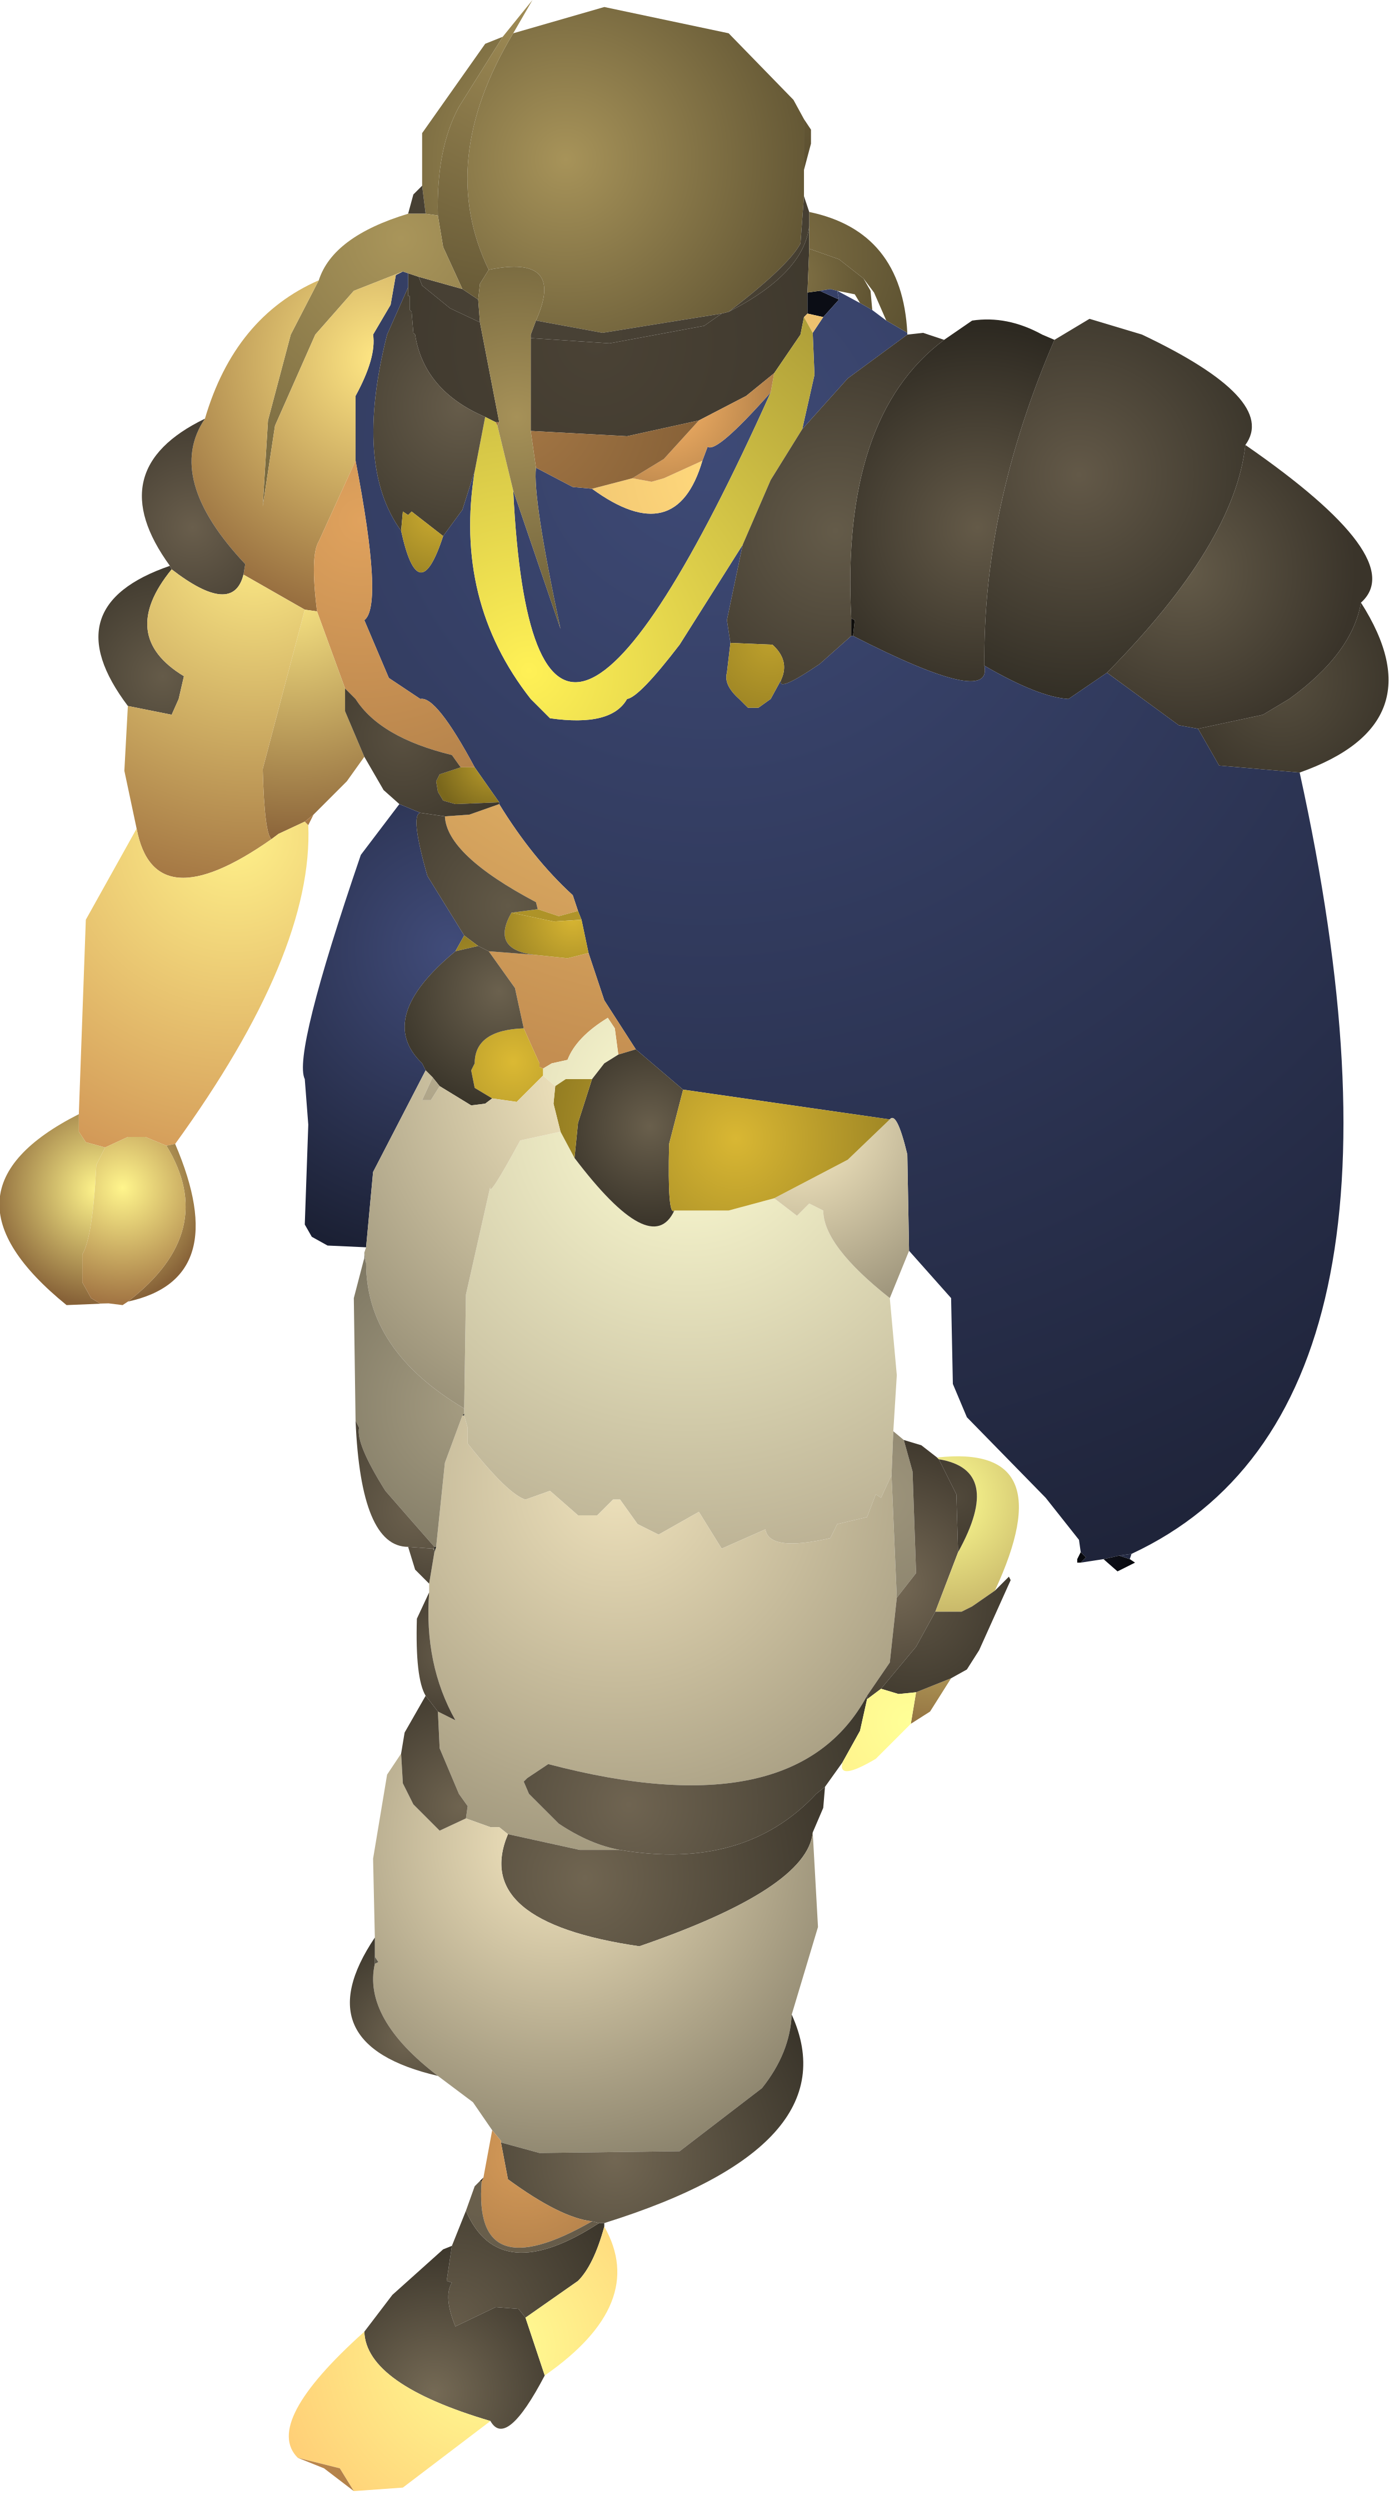<?xml version="1.0" encoding="UTF-8" standalone="no"?>
<svg xmlns:ffdec="https://www.free-decompiler.com/flash" xmlns:xlink="http://www.w3.org/1999/xlink" ffdec:objectType="shape" height="71.35px" width="39.65px" xmlns="http://www.w3.org/2000/svg">
  <g transform="matrix(1.0, 0.0, 0.0, 1.0, 17.25, 55.2)">
    <path d="M5.7 -51.8 L5.9 -51.5 5.9 -51.1 5.7 -50.35 5.7 -51.8" fill="url(#gradient0)" fill-rule="evenodd" stroke="none"/>
    <path d="M-2.6 -54.25 L0.0 -55.0 3.55 -54.25 5.4 -52.35 5.7 -51.8 5.7 -50.35 5.7 -49.6 5.6 -48.25 Q5.25 -47.6 3.55 -46.3 L3.35 -46.25 -0.05 -45.7 -1.95 -46.05 Q-1.1 -47.95 -3.3 -47.5 -4.8 -50.6 -2.6 -54.25 M-5.2 -49.9 L-5.2 -51.4 -3.4 -53.95 -2.9 -54.15 -4.15 -52.15 Q-4.8 -50.95 -4.75 -49.05 L-5.1 -49.1 -5.2 -49.9" fill="url(#gradient1)" fill-rule="evenodd" stroke="none"/>
    <path d="M12.85 -45.5 L13.85 -46.1 15.35 -45.65 Q19.25 -43.8 18.3 -42.5 18.0 -39.7 14.35 -36.0 L13.25 -35.25 Q12.4 -35.3 10.85 -36.2 10.8 -40.75 12.85 -45.5" fill="url(#gradient2)" fill-rule="evenodd" stroke="none"/>
    <path d="M9.7 -45.5 L10.5 -46.05 Q11.5 -46.2 12.5 -45.65 L12.85 -45.5 Q10.8 -40.75 10.85 -36.2 11.1 -35.0 7.1 -37.05 L7.15 -37.5 7.05 -37.55 Q6.75 -43.3 9.7 -45.5" fill="url(#gradient3)" fill-rule="evenodd" stroke="none"/>
    <path d="M3.35 -46.25 L3.55 -46.3 Q5.7 -47.4 5.85 -48.75 L5.85 -48.1 5.8 -46.85 5.8 -46.25 5.7 -46.15 5.6 -45.65 4.85 -44.55 4.05 -43.9 2.7 -43.2 0.65 -42.75 -2.1 -42.9 -2.1 -45.55 0.15 -45.4 2.85 -45.9 3.35 -46.25 M-3.1 -43.15 L-3.4 -43.3 Q-5.15 -44.05 -5.4 -45.65 L-5.45 -45.7 -5.5 -46.3 -5.55 -46.35 -5.55 -46.75 -5.6 -46.75 -5.6 -47.0 -5.6 -47.4 -5.3 -47.3 -5.2 -47.05 -4.4 -46.4 -3.55 -46.0 -3.0 -43.15 -3.1 -43.15" fill="url(#gradient4)" fill-rule="evenodd" stroke="none"/>
    <path d="M5.85 -49.15 Q8.5 -48.6 8.65 -45.7 L8.05 -46.05 7.7 -46.85 7.4 -47.25 6.7 -47.8 5.85 -48.1 5.85 -48.75 5.85 -49.15" fill="url(#gradient5)" fill-rule="evenodd" stroke="none"/>
    <path d="M5.7 -49.6 L5.85 -49.15 5.85 -48.75 Q5.7 -47.4 3.55 -46.3 5.25 -47.6 5.6 -48.25 L5.7 -49.6 M-5.6 -49.1 L-5.45 -49.65 -5.2 -49.9 -5.1 -49.1 -5.6 -49.1 M-1.95 -46.05 L-0.05 -45.7 3.35 -46.25 2.85 -45.9 0.15 -45.4 -2.1 -45.55 -2.1 -45.65 -1.95 -46.05 M-4.05 -46.95 L-3.6 -46.65 -3.55 -46.0 -4.4 -46.4 -5.2 -47.05 -5.3 -47.3 -4.05 -46.95" fill="url(#gradient6)" fill-rule="evenodd" stroke="none"/>
    <path d="M5.8 -46.85 L6.15 -46.9 6.7 -46.65 6.25 -46.15 5.8 -46.25 5.8 -46.85" fill="url(#gradient7)" fill-rule="evenodd" stroke="none"/>
    <path d="M6.15 -46.9 L5.8 -46.85 5.85 -48.1 6.7 -47.8 7.4 -47.25 7.6 -46.9 7.65 -46.35 7.3 -46.55 7.15 -46.8 6.65 -46.9 6.45 -46.95 6.15 -46.9" fill="url(#gradient8)" fill-rule="evenodd" stroke="none"/>
    <path d="M8.65 -45.7 L8.65 -45.65 6.95 -44.4 5.65 -42.95 6.0 -44.5 5.95 -45.7 6.25 -46.15 6.7 -46.65 6.65 -46.9 7.3 -46.55 7.65 -46.35 8.05 -46.05 8.65 -45.7 M19.85 -33.15 Q23.85 -14.95 15.05 -10.85 L14.7 -10.8 14.25 -10.7 13.6 -10.6 13.75 -10.75 13.6 -10.9 13.55 -11.25 12.6 -12.45 10.35 -14.75 9.95 -15.7 9.9 -18.15 8.7 -19.5 8.65 -22.25 Q8.35 -23.5 8.15 -23.25 L2.25 -24.1 0.9 -25.25 0.0 -26.65 -0.45 -28.0 -0.65 -28.95 -0.75 -29.2 -0.9 -29.65 Q-2.05 -30.7 -3.0 -32.25 L-3.0 -32.3 -3.7 -33.3 Q-4.8 -35.35 -5.25 -35.25 L-6.15 -35.85 -6.85 -37.5 Q-6.3 -37.9 -7.1 -42.05 L-7.1 -43.9 Q-6.5 -45.0 -6.6 -45.65 L-6.1 -46.5 -5.95 -47.35 -5.75 -47.45 -5.6 -47.4 -5.6 -47.0 -6.2 -45.65 Q-7.15 -41.9 -5.8 -40.05 -5.3 -37.75 -4.6 -39.9 L-4.05 -40.65 -3.7 -41.75 Q-4.3 -38.05 -2.1 -35.25 L-1.55 -34.7 Q0.2 -34.45 0.65 -35.25 1.0 -35.3 2.15 -36.8 L3.95 -39.65 3.5 -37.5 3.6 -36.85 3.5 -36.0 Q3.4 -35.65 3.85 -35.25 L4.1 -35.0 4.4 -35.0 4.75 -35.25 5.05 -35.8 Q4.9 -35.4 6.15 -36.25 L7.05 -37.05 7.1 -37.05 Q11.1 -35.0 10.85 -36.2 12.4 -35.3 13.25 -35.25 L14.35 -36.0 16.4 -34.5 16.95 -34.4 17.55 -33.35 19.85 -33.15 M4.75 -44.0 Q-2.0 -29.0 -2.6 -41.2 L-1.25 -37.25 Q-2.05 -41.0 -1.95 -41.85 L-0.9 -41.3 -0.35 -41.25 Q2.05 -39.5 2.8 -42.05 L2.95 -42.45 Q3.2 -42.25 4.75 -44.0" fill="url(#gradient9)" fill-rule="evenodd" stroke="none"/>
    <path d="M6.7 -46.65 L6.15 -46.9 6.45 -46.95 6.65 -46.9 6.7 -46.65" fill="url(#gradient10)" fill-rule="evenodd" stroke="none"/>
    <path d="M5.8 -46.25 L6.25 -46.15 5.95 -45.7 5.7 -46.15 5.8 -46.25 M0.8 -41.55 L1.35 -41.45 1.7 -41.55 2.8 -42.05 Q2.05 -39.5 -0.35 -41.25 L0.8 -41.55 M0.9 -25.25 L0.4 -25.1 0.3 -25.85 0.1 -26.15 Q-0.8 -25.6 -1.05 -24.95 L-1.5 -24.85 -1.75 -24.7 -1.85 -24.75 -1.85 -24.85 -2.3 -25.85 -2.55 -27.0 -3.3 -28.05 -2.0 -27.95 -1.05 -27.85 -0.45 -28.0 0.0 -26.65 0.9 -25.25 M-3.0 -32.25 Q-2.05 -30.7 -0.9 -29.65 L-0.75 -29.2 -1.3 -29.05 -1.9 -29.25 -1.95 -29.45 Q-4.5 -30.8 -4.55 -31.9 L-3.85 -31.95 -3.0 -32.25" fill="url(#gradient11)" fill-rule="evenodd" stroke="none"/>
    <path d="M5.7 -46.15 L5.95 -45.7 6.0 -44.5 5.65 -42.95 4.75 -41.5 3.95 -39.65 2.15 -36.8 Q1.0 -35.3 0.65 -35.25 0.2 -34.45 -1.55 -34.7 L-2.1 -35.25 Q-4.3 -38.05 -3.7 -41.75 L-3.4 -43.3 -3.1 -43.15 -3.05 -43.05 -2.6 -41.2 Q-2.0 -29.0 4.75 -44.0 L4.85 -44.55 5.6 -45.65 5.7 -46.15" fill="url(#gradient12)" fill-rule="evenodd" stroke="none"/>
    <path d="M8.65 -45.65 L9.1 -45.7 9.7 -45.5 Q6.75 -43.3 7.05 -37.55 L7.05 -37.05 6.15 -36.25 Q4.9 -35.4 5.05 -35.8 5.3 -36.35 4.8 -36.8 L3.6 -36.85 3.5 -37.5 3.95 -39.65 4.75 -41.5 5.65 -42.95 6.95 -44.4 8.65 -45.65" fill="url(#gradient13)" fill-rule="evenodd" stroke="none"/>
    <path d="M4.85 -44.55 L4.75 -44.0 Q3.2 -42.25 2.95 -42.45 L2.8 -42.05 1.7 -41.55 1.35 -41.45 0.8 -41.55 1.7 -42.1 2.7 -43.2 4.05 -43.9 4.85 -44.55" fill="url(#gradient14)" fill-rule="evenodd" stroke="none"/>
    <path d="M-3.05 -43.05 L-3.1 -43.15 -3.0 -43.15 -3.05 -43.05 M-2.1 -42.9 L0.65 -42.75 2.7 -43.2 1.7 -42.1 0.8 -41.55 -0.35 -41.25 -0.9 -41.3 -1.95 -41.85 -2.1 -42.9" fill="url(#gradient15)" fill-rule="evenodd" stroke="none"/>
    <path d="M7.05 -37.05 L7.05 -37.55 7.15 -37.5 7.1 -37.05 7.05 -37.05" fill="url(#gradient16)" fill-rule="evenodd" stroke="none"/>
    <path d="M3.6 -36.85 L4.8 -36.8 Q5.3 -36.35 5.05 -35.8 L4.75 -35.25 4.4 -35.0 4.1 -35.0 3.85 -35.25 Q3.4 -35.65 3.5 -36.0 L3.6 -36.85" fill="url(#gradient17)" fill-rule="evenodd" stroke="none"/>
    <path d="M8.15 -18.15 L8.35 -15.95 8.25 -14.35 8.2 -13.1 7.9 -12.45 7.75 -12.55 7.5 -11.9 6.65 -11.7 6.45 -11.3 Q4.7 -10.9 4.6 -11.55 L3.35 -11.0 2.7 -12.05 1.55 -11.4 0.95 -11.7 0.45 -12.4 0.25 -12.4 -0.2 -11.95 -0.75 -11.95 -1.55 -12.65 -2.25 -12.4 Q-2.75 -12.55 -3.9 -14.0 L-3.9 -14.45 -4.0 -14.8 -4.0 -14.85 -4.0 -15.0 -3.95 -18.25 -3.25 -21.35 Q-3.35 -20.9 -2.4 -22.65 L-1.25 -22.9 -0.85 -22.15 Q1.35 -19.25 2.0 -20.65 L3.55 -20.65 4.85 -21.0 5.5 -20.5 5.85 -20.85 6.25 -20.65 Q6.25 -19.65 8.15 -18.15 M0.4 -25.1 L0.0 -24.85 -0.35 -24.4 -1.1 -24.4 -1.4 -24.2 -1.75 -24.5 -1.75 -24.7 -1.5 -24.85 -1.05 -24.95 Q-0.8 -25.6 0.1 -26.15 L0.3 -25.85 0.4 -25.1" fill="url(#gradient18)" fill-rule="evenodd" stroke="none"/>
    <path d="M0.4 -25.1 L0.9 -25.25 2.25 -24.1 1.85 -22.55 Q1.8 -20.45 2.0 -20.65 1.35 -19.25 -0.85 -22.15 L-0.75 -23.15 -0.35 -24.4 0.0 -24.85 0.4 -25.1" fill="url(#gradient19)" fill-rule="evenodd" stroke="none"/>
    <path d="M21.6 -38.0 Q23.8 -34.55 19.85 -33.15 L17.55 -33.35 16.95 -34.4 18.8 -34.8 19.55 -35.25 Q21.35 -36.55 21.6 -38.0" fill="url(#gradient20)" fill-rule="evenodd" stroke="none"/>
    <path d="M18.3 -42.5 Q23.0 -39.25 21.6 -38.0 21.35 -36.55 19.55 -35.25 L18.8 -34.8 16.95 -34.4 16.4 -34.5 14.35 -36.0 Q18.0 -39.7 18.3 -42.5" fill="url(#gradient21)" fill-rule="evenodd" stroke="none"/>
    <path d="M8.7 -19.5 L8.15 -18.15 Q6.25 -19.65 6.25 -20.65 L5.85 -20.85 5.5 -20.5 4.85 -21.0 6.95 -22.1 8.15 -23.25 Q8.35 -23.5 8.65 -22.25 L8.7 -19.5" fill="url(#gradient22)" fill-rule="evenodd" stroke="none"/>
    <path d="M-0.35 -24.4 L-0.75 -23.15 -0.85 -22.15 -1.25 -22.9 -1.45 -23.7 -1.4 -24.2 -1.1 -24.4 -0.35 -24.4 M2.0 -20.65 Q1.8 -20.45 1.85 -22.55 L2.25 -24.1 8.15 -23.25 6.95 -22.1 4.85 -21.0 3.55 -20.65 2.0 -20.65" fill="url(#gradient23)" fill-rule="evenodd" stroke="none"/>
    <path d="M-5.0 -9.75 L-5.0 -10.0 -4.85 -10.9 -4.8 -11.05 -4.55 -13.45 -4.05 -14.8 -4.0 -14.8 -3.9 -14.45 -3.9 -14.0 Q-2.75 -12.55 -2.25 -12.4 L-1.55 -12.65 -0.75 -11.95 -0.2 -11.95 0.25 -12.4 0.45 -12.4 0.95 -11.7 1.55 -11.4 2.7 -12.05 3.35 -11.0 4.6 -11.55 Q4.7 -10.9 6.45 -11.3 L6.65 -11.7 7.5 -11.9 7.75 -12.55 7.9 -12.45 8.2 -13.1 8.35 -9.6 8.15 -7.75 7.5 -6.8 Q5.45 -3.0 -1.6 -4.85 L-2.2 -4.45 -2.3 -4.35 -2.15 -4.0 -1.3 -3.15 Q-0.4 -2.55 0.45 -2.4 L-0.7 -2.4 -2.75 -2.85 -3.0 -3.05 -3.25 -3.05 -3.95 -3.3 -3.9 -3.65 -4.15 -4.0 -4.7 -5.3 -4.75 -6.35 -4.25 -6.1 Q-5.15 -7.7 -5.0 -9.75" fill="url(#gradient24)" fill-rule="evenodd" stroke="none"/>
    <path d="M8.25 -14.35 L8.55 -14.1 8.8 -13.2 8.9 -10.3 8.35 -9.6 8.2 -13.1 8.25 -14.35" fill="url(#gradient25)" fill-rule="evenodd" stroke="none"/>
    <path d="M8.55 -14.1 L9.05 -13.95 9.5 -13.6 9.55 -13.55 10.05 -12.55 10.1 -10.9 9.45 -9.2 8.9 -8.2 7.9 -7.0 7.5 -6.7 7.5 -6.8 8.15 -7.75 8.35 -9.6 8.9 -10.3 8.8 -13.2 8.55 -14.1" fill="url(#gradient26)" fill-rule="evenodd" stroke="none"/>
    <path d="M9.5 -13.6 Q13.1 -14.0 11.15 -9.8 L10.5 -9.35 10.2 -9.2 9.45 -9.2 10.1 -10.9 Q11.4 -13.25 9.55 -13.55 L9.5 -13.6 M9.9 -7.3 L9.3 -6.35 8.75 -6.0 8.9 -6.9 9.9 -7.3" fill="url(#gradient27)" fill-rule="evenodd" stroke="none"/>
    <path d="M10.1 -10.9 L10.05 -12.55 9.55 -13.55 Q11.4 -13.25 10.1 -10.9" fill="url(#gradient28)" fill-rule="evenodd" stroke="none"/>
    <path d="M6.8 -4.9 L6.3 -4.2 6.05 -4.0 Q4.0 -1.8 0.45 -2.4 -0.4 -2.55 -1.3 -3.15 L-2.15 -4.0 -2.3 -4.35 -2.2 -4.45 -1.6 -4.85 Q5.45 -3.0 7.5 -6.8 L7.5 -6.7 7.3 -5.8 6.8 -4.9" fill="url(#gradient29)" fill-rule="evenodd" stroke="none"/>
    <path d="M11.15 -9.8 L11.55 -10.2 11.6 -10.1 10.7 -8.1 10.35 -7.55 9.9 -7.3 8.9 -6.9 8.4 -6.85 7.9 -7.0 8.9 -8.2 9.45 -9.2 10.2 -9.2 10.5 -9.35 11.15 -9.8" fill="url(#gradient30)" fill-rule="evenodd" stroke="none"/>
    <path d="M8.75 -6.0 L7.75 -5.0 Q6.65 -4.35 6.8 -4.9 L7.3 -5.8 7.5 -6.7 7.9 -7.0 8.4 -6.85 8.9 -6.9 8.75 -6.0" fill="url(#gradient31)" fill-rule="evenodd" stroke="none"/>
    <path d="M6.3 -4.2 L6.25 -3.6 5.95 -2.9 Q5.8 -1.3 1.0 0.35 -3.8 -0.35 -2.75 -2.85 L-0.7 -2.4 0.45 -2.4 Q4.0 -1.8 6.05 -4.0 L6.3 -4.2" fill="url(#gradient32)" fill-rule="evenodd" stroke="none"/>
    <path d="M5.95 -2.9 L6.1 -0.2 5.35 2.3 Q5.3 3.4 4.5 4.4 L2.15 6.2 -1.85 6.25 -2.95 5.95 -2.95 5.9 -3.2 5.6 -3.75 4.8 -4.75 4.05 Q-6.9 2.4 -6.55 0.85 L-6.45 0.8 -6.55 0.65 -6.55 0.1 -6.6 -2.15 -6.2 -4.55 -5.8 -5.15 -5.75 -4.3 -5.45 -3.7 -4.7 -2.95 -3.95 -3.3 -3.25 -3.05 -3.0 -3.05 -2.75 -2.85 Q-3.8 -0.35 1.0 0.35 5.8 -1.3 5.95 -2.9" fill="url(#gradient33)" fill-rule="evenodd" stroke="none"/>
    <path d="M13.6 -10.6 L13.5 -10.6 13.5 -10.7 13.6 -10.9 13.75 -10.75 13.6 -10.6" fill="url(#gradient34)" fill-rule="evenodd" stroke="none"/>
    <path d="M15.0 -10.7 L15.15 -10.6 15.05 -10.55 14.65 -10.35 14.25 -10.7 14.7 -10.8 15.0 -10.7" fill="url(#gradient35)" fill-rule="evenodd" stroke="none"/>
    <path d="M15.05 -10.85 L15.0 -10.7 14.7 -10.8 15.05 -10.85" fill="url(#gradient36)" fill-rule="evenodd" stroke="none"/>
    <path d="M0.0 8.25 L0.0 8.35 Q-0.3 9.45 -0.75 9.9 L-2.25 10.95 -2.45 10.7 -3.1 10.65 -4.25 11.2 Q-4.6 10.35 -4.35 9.95 L-4.5 9.9 -4.35 8.9 -3.95 7.9 Q-3.0 10.1 -0.15 8.25 L0.0 8.25" fill="url(#gradient37)" fill-rule="evenodd" stroke="none"/>
    <path d="M5.35 2.3 Q7.05 6.05 0.0 8.25 L-0.15 8.25 -0.35 8.2 Q-1.25 8.1 -2.75 7.0 L-2.95 5.95 -1.85 6.25 2.15 6.2 4.5 4.4 Q5.3 3.4 5.35 2.3" fill="url(#gradient38)" fill-rule="evenodd" stroke="none"/>
    <path d="M-2.9 -54.15 L-2.05 -55.2 -2.6 -54.25 Q-4.8 -50.6 -3.3 -47.5 L-3.55 -47.1 -3.6 -46.65 -4.05 -46.95 -4.6 -48.15 -4.75 -49.05 Q-4.8 -50.95 -4.15 -52.15 L-2.9 -54.15" fill="url(#gradient39)" fill-rule="evenodd" stroke="none"/>
    <path d="M-8.15 -47.2 Q-7.75 -48.45 -5.6 -49.1 L-5.1 -49.1 -4.75 -49.05 -4.6 -48.15 -4.05 -46.95 -5.3 -47.3 -5.6 -47.4 -5.75 -47.45 -7.15 -46.9 -8.25 -45.65 -9.4 -43.05 -9.75 -40.75 -9.6 -43.2 -8.95 -45.65 -8.15 -47.2" fill="url(#gradient40)" fill-rule="evenodd" stroke="none"/>
    <path d="M-3.3 -47.5 Q-1.1 -47.95 -1.95 -46.05 L-2.1 -45.65 -2.1 -45.55 -2.1 -42.9 -1.95 -41.85 Q-2.05 -41.0 -1.25 -37.25 L-2.6 -41.2 -3.05 -43.05 -3.0 -43.15 -3.55 -46.0 -3.6 -46.65 -3.55 -47.1 -3.3 -47.5" fill="url(#gradient41)" fill-rule="evenodd" stroke="none"/>
    <path d="M-3.4 -43.3 L-3.7 -41.75 -4.05 -40.65 -4.6 -39.9 -5.5 -40.6 -5.6 -40.5 -5.75 -40.6 -5.8 -40.05 Q-7.15 -41.9 -6.2 -45.65 L-5.6 -47.0 -5.6 -46.75 -5.55 -46.75 -5.55 -46.35 -5.5 -46.3 -5.45 -45.7 -5.4 -45.65 Q-5.15 -44.05 -3.4 -43.3" fill="url(#gradient42)" fill-rule="evenodd" stroke="none"/>
    <path d="M-11.4 -43.25 Q-10.55 -46.15 -8.15 -47.2 L-8.95 -45.65 -9.6 -43.2 -9.75 -40.75 -9.4 -43.05 -8.25 -45.65 -7.15 -46.9 -5.75 -47.45 -5.95 -47.35 -6.1 -46.5 -6.6 -45.65 Q-6.5 -45.0 -7.1 -43.9 L-7.1 -42.05 -8.15 -39.75 Q-8.4 -39.35 -8.2 -37.75 L-8.55 -37.8 -10.3 -38.8 -10.25 -39.1 Q-12.55 -41.55 -11.4 -43.25" fill="url(#gradient43)" fill-rule="evenodd" stroke="none"/>
    <path d="M-5.8 -40.05 L-5.75 -40.6 -5.6 -40.5 -5.5 -40.6 -4.6 -39.9 Q-5.3 -37.75 -5.8 -40.05" fill="url(#gradient44)" fill-rule="evenodd" stroke="none"/>
    <path d="M-7.1 -42.05 Q-6.3 -37.9 -6.85 -37.5 L-6.15 -35.85 -5.25 -35.25 Q-4.8 -35.35 -3.7 -33.3 L-4.1 -33.3 -4.35 -33.65 Q-6.4 -34.15 -7.1 -35.25 L-7.4 -35.55 -8.2 -37.75 Q-8.4 -39.35 -8.15 -39.75 L-7.1 -42.05" fill="url(#gradient45)" fill-rule="evenodd" stroke="none"/>
    <path d="M-6.85 -33.6 L-7.35 -32.9 -8.3 -31.95 -8.55 -31.75 -9.3 -31.4 -9.5 -31.25 Q-9.7 -31.4 -9.75 -33.25 L-8.55 -37.8 -8.2 -37.75 -7.4 -35.55 -7.4 -34.9 -6.85 -33.6" fill="url(#gradient46)" fill-rule="evenodd" stroke="none"/>
    <path d="M-13.6 -35.05 Q-15.75 -37.9 -12.4 -39.05 L-12.35 -38.95 Q-13.9 -37.05 -12.0 -35.9 L-12.15 -35.25 -12.35 -34.8 -13.6 -35.05" fill="url(#gradient47)" fill-rule="evenodd" stroke="none"/>
    <path d="M-12.4 -39.05 Q-14.4 -41.8 -11.4 -43.25 -12.55 -41.55 -10.25 -39.1 L-10.3 -38.8 Q-10.6 -37.6 -12.35 -38.95 L-12.4 -39.05" fill="url(#gradient48)" fill-rule="evenodd" stroke="none"/>
    <path d="M-13.35 -31.55 L-13.7 -33.2 -13.6 -35.05 -12.35 -34.8 -12.15 -35.25 -12.0 -35.9 Q-13.9 -37.05 -12.35 -38.95 -10.6 -37.6 -10.3 -38.8 L-8.55 -37.8 -9.75 -33.25 Q-9.7 -31.4 -9.5 -31.25 -12.85 -28.9 -13.35 -31.55" fill="url(#gradient49)" fill-rule="evenodd" stroke="none"/>
    <path d="M-8.45 -31.65 Q-8.3 -28.0 -12.25 -22.55 L-12.5 -22.5 -13.1 -22.75 -13.6 -22.75 -14.25 -22.45 -14.8 -22.6 -15.0 -22.9 -15.0 -23.4 -14.8 -28.95 -13.35 -31.55 Q-12.85 -28.9 -9.5 -31.25 L-9.3 -31.4 -8.55 -31.75 -8.45 -31.65" fill="url(#gradient50)" fill-rule="evenodd" stroke="none"/>
    <path d="M-3.7 -33.3 L-3.0 -32.3 -4.25 -32.25 -4.6 -32.35 -4.75 -32.6 -4.8 -32.9 -4.7 -33.1 -4.1 -33.3 -3.7 -33.3" fill="url(#gradient51)" fill-rule="evenodd" stroke="none"/>
    <path d="M-5.85 -32.25 L-6.3 -32.65 -6.85 -33.6 -7.4 -34.9 -7.4 -35.55 -7.1 -35.25 Q-6.4 -34.15 -4.35 -33.65 L-4.1 -33.3 -4.7 -33.1 -4.8 -32.9 -4.75 -32.6 -4.6 -32.35 -4.25 -32.25 -3.0 -32.3 -3.0 -32.25 -3.85 -31.95 -4.55 -31.9 -5.25 -32.0 -5.85 -32.25" fill="url(#gradient52)" fill-rule="evenodd" stroke="none"/>
    <path d="M-8.3 -31.95 L-8.45 -31.65 -8.55 -31.75 -8.3 -31.95" fill="url(#gradient53)" fill-rule="evenodd" stroke="none"/>
    <path d="M-6.8 -19.6 L-7.9 -19.65 -8.35 -19.9 -8.55 -20.25 -8.45 -23.1 -8.55 -24.4 Q-8.9 -25.1 -6.95 -30.8 L-5.85 -32.25 -5.25 -32.0 Q-5.55 -31.95 -5.05 -30.2 L-4.0 -28.5 -4.25 -28.05 Q-6.55 -26.15 -5.2 -24.85 L-5.1 -24.65 -6.6 -21.75 -6.8 -19.6" fill="url(#gradient54)" fill-rule="evenodd" stroke="none"/>
    <path d="M-0.75 -29.2 L-0.65 -28.95 -1.45 -28.9 -2.65 -29.15 -1.9 -29.25 -1.3 -29.05 -0.75 -29.2" fill="url(#gradient55)" fill-rule="evenodd" stroke="none"/>
    <path d="M-0.45 -28.0 L-1.05 -27.85 -2.0 -27.95 Q-3.25 -28.1 -2.65 -29.15 L-1.45 -28.9 -0.65 -28.95 -0.45 -28.0" fill="url(#gradient56)" fill-rule="evenodd" stroke="none"/>
    <path d="M-2.0 -27.95 L-3.3 -28.05 -3.6 -28.2 -4.0 -28.5 -5.05 -30.2 Q-5.55 -31.95 -5.25 -32.0 L-4.55 -31.9 Q-4.5 -30.8 -1.95 -29.45 L-1.9 -29.25 -2.65 -29.15 Q-3.25 -28.1 -2.0 -27.95" fill="url(#gradient57)" fill-rule="evenodd" stroke="none"/>
    <path d="M-2.3 -25.85 L-1.85 -24.85 -1.85 -24.75 -1.75 -24.7 -1.75 -24.5 -2.5 -23.75 -3.2 -23.85 -3.7 -24.15 -3.8 -24.65 -3.7 -24.85 Q-3.7 -25.8 -2.3 -25.85 M-3.6 -28.2 L-4.25 -28.05 -4.0 -28.5 -3.6 -28.2" fill="url(#gradient58)" fill-rule="evenodd" stroke="none"/>
    <path d="M-3.3 -28.05 L-2.55 -27.0 -2.3 -25.85 Q-3.7 -25.8 -3.7 -24.85 L-3.8 -24.65 -3.7 -24.15 -3.2 -23.85 -3.4 -23.7 -3.8 -23.65 -4.7 -24.2 -4.9 -24.45 -5.1 -24.65 -5.2 -24.85 Q-6.55 -26.15 -4.25 -28.05 L-3.6 -28.2 -3.3 -28.05" fill="url(#gradient59)" fill-rule="evenodd" stroke="none"/>
    <path d="M-6.85 -19.45 L-6.8 -19.6 -6.6 -21.75 -5.1 -24.65 -4.9 -24.45 -5.2 -23.8 -4.95 -23.8 -4.7 -24.2 -3.8 -23.65 -3.4 -23.7 -3.2 -23.85 -2.5 -23.75 -1.75 -24.5 -1.4 -24.2 -1.45 -23.7 -1.25 -22.9 -2.4 -22.65 Q-3.35 -20.9 -3.25 -21.35 L-3.95 -18.25 -4.0 -15.0 Q-6.8 -16.65 -6.8 -19.15 L-6.85 -19.45" fill="url(#gradient60)" fill-rule="evenodd" stroke="none"/>
    <path d="M-4.9 -24.45 L-4.7 -24.2 -4.95 -23.8 -5.2 -23.8 -4.9 -24.45" fill="url(#gradient61)" fill-rule="evenodd" stroke="none"/>
    <path d="M-6.85 -19.3 L-6.85 -19.45 -6.8 -19.15 -6.85 -19.3" fill="url(#gradient62)" fill-rule="evenodd" stroke="none"/>
    <path d="M-7.1 -14.65 L-7.15 -18.15 -6.85 -19.3 -6.8 -19.15 Q-6.8 -16.65 -4.0 -15.0 L-4.0 -14.85 -4.05 -14.8 -4.55 -13.45 -4.8 -11.05 -4.85 -11.05 -6.25 -12.65 Q-7.1 -14.0 -7.0 -14.45 L-7.1 -14.65 M-4.9 -11.0 L-4.85 -11.0 -4.85 -10.95 -4.9 -11.0" fill="url(#gradient63)" fill-rule="evenodd" stroke="none"/>
    <path d="M-5.6 -11.05 Q-6.95 -11.05 -7.1 -14.65 L-7.0 -14.45 Q-7.1 -14.0 -6.25 -12.65 L-4.85 -11.05 -4.85 -11.0 -4.9 -11.0 -5.6 -11.05" fill="url(#gradient64)" fill-rule="evenodd" stroke="none"/>
    <path d="M-4.0 -14.85 L-4.0 -14.8 -4.05 -14.8 -4.0 -14.85" fill="url(#gradient65)" fill-rule="evenodd" stroke="none"/>
    <path d="M-12.25 -22.55 Q-10.6 -18.7 -13.6 -18.05 -11.0 -20.05 -12.5 -22.5 L-12.25 -22.55 M-14.15 -18.0 L-15.35 -17.95 Q-19.35 -21.2 -15.0 -23.4 L-15.0 -22.9 -14.8 -22.6 -14.25 -22.45 -14.5 -21.95 Q-14.6 -19.9 -14.9 -19.4 L-14.9 -18.6 -14.65 -18.15 -14.4 -18.0 -14.15 -18.0" fill="url(#gradient66)" fill-rule="evenodd" stroke="none"/>
    <path d="M-13.6 -18.05 L-13.75 -17.95 -14.15 -18.0 -14.4 -18.0 -14.65 -18.15 -14.9 -18.6 -14.9 -19.4 Q-14.6 -19.9 -14.5 -21.95 L-14.25 -22.45 -13.6 -22.75 -13.1 -22.75 -12.5 -22.5 Q-11.0 -20.05 -13.6 -18.05" fill="url(#gradient67)" fill-rule="evenodd" stroke="none"/>
    <path d="M-4.8 -11.05 L-4.85 -10.9 -4.85 -10.95 -4.85 -11.0 -4.85 -11.05 -4.8 -11.05" fill="url(#gradient68)" fill-rule="evenodd" stroke="none"/>
    <path d="M-5.0 -10.0 L-5.4 -10.4 -5.6 -11.05 -4.9 -11.0 -4.85 -10.95 -4.85 -10.9 -5.0 -10.0" fill="url(#gradient69)" fill-rule="evenodd" stroke="none"/>
    <path d="M-5.1 -6.8 Q-5.4 -7.3 -5.35 -9.0 L-5.0 -9.75 Q-5.15 -7.7 -4.25 -6.1 L-4.75 -6.35 -5.1 -6.8" fill="url(#gradient70)" fill-rule="evenodd" stroke="none"/>
    <path d="M-5.8 -5.15 L-5.7 -5.75 -5.1 -6.8 -4.75 -6.35 -4.7 -5.3 -4.15 -4.0 -3.9 -3.65 -3.95 -3.3 -4.7 -2.95 -5.45 -3.7 -5.75 -4.3 -5.8 -5.15" fill="url(#gradient71)" fill-rule="evenodd" stroke="none"/>
    <path d="M-3.45 6.95 L-3.2 5.6 -2.95 5.9 -2.95 5.95 -2.75 7.0 Q-1.25 8.1 -0.35 8.2 -3.75 10.15 -3.5 7.05 L-3.45 6.95" fill="url(#gradient72)" fill-rule="evenodd" stroke="none"/>
    <path d="M-4.75 4.05 Q-8.6 3.15 -6.55 0.1 L-6.55 0.65 -6.55 0.85 Q-6.9 2.4 -4.75 4.05" fill="url(#gradient73)" fill-rule="evenodd" stroke="none"/>
    <path d="M-6.55 0.85 L-6.55 0.65 -6.45 0.8 -6.55 0.85" fill="url(#gradient74)" fill-rule="evenodd" stroke="none"/>
    <path d="M-1.7 12.6 Q-2.8 14.7 -3.25 13.9 -6.8 12.85 -6.85 11.35 L-6.05 10.3 -4.6 9.0 -4.35 8.9 -4.5 9.9 -4.35 9.95 Q-4.6 10.35 -4.25 11.2 L-3.1 10.65 -2.45 10.7 -2.25 10.95 -1.7 12.6" fill="url(#gradient75)" fill-rule="evenodd" stroke="none"/>
    <path d="M-3.95 7.9 L-3.7 7.2 -3.55 7.05 -3.5 7.05 Q-3.75 10.15 -0.35 8.2 L-0.15 8.25 Q-3.0 10.1 -3.95 7.9" fill="url(#gradient76)" fill-rule="evenodd" stroke="none"/>
    <path d="M-3.55 7.05 L-3.45 6.95 -3.5 7.05 -3.55 7.05" fill="url(#gradient77)" fill-rule="evenodd" stroke="none"/>
    <path d="M0.0 8.35 Q1.25 10.55 -1.7 12.6 L-2.25 10.95 -0.75 9.9 Q-0.3 9.45 0.0 8.35 M-3.25 13.9 L-5.75 15.8 -7.15 15.9 -7.55 15.25 -8.75 14.95 Q-9.75 13.95 -6.85 11.35 -6.8 12.85 -3.25 13.9" fill="url(#gradient78)" fill-rule="evenodd" stroke="none"/>
    <path d="M-7.15 15.9 L-8.0 15.25 -8.75 14.95 -7.55 15.25 -7.15 15.9" fill="url(#gradient79)" fill-rule="evenodd" stroke="none"/>
  </g>
  <defs>
    <radialGradient cx="0" cy="0" gradientTransform="matrix(0.005, 0.0, 0.0, 0.005, 5.65, -52.05)" gradientUnits="userSpaceOnUse" id="gradient0" r="819.2" spreadMethod="pad">
      <stop offset="0.0" stop-color="#645735"/>
      <stop offset="1.0" stop-color="#4e4429"/>
    </radialGradient>
    <radialGradient cx="0" cy="0" gradientTransform="matrix(0.009, 0.0, 0.0, 0.009, -1.1, -50.65)" gradientUnits="userSpaceOnUse" id="gradient1" r="819.2" spreadMethod="pad">
      <stop offset="0.0" stop-color="#a79359"/>
      <stop offset="1.0" stop-color="#605433"/>
    </radialGradient>
    <radialGradient cx="0" cy="0" gradientTransform="matrix(0.008, 0.0, 0.0, 0.008, 13.55, -41.65)" gradientUnits="userSpaceOnUse" id="gradient2" r="819.2" spreadMethod="pad">
      <stop offset="0.0" stop-color="#635948"/>
      <stop offset="1.0" stop-color="#322e25"/>
    </radialGradient>
    <radialGradient cx="0" cy="0" gradientTransform="matrix(0.007, 0.0, 0.0, 0.007, 10.65, -40.15)" gradientUnits="userSpaceOnUse" id="gradient3" r="819.2" spreadMethod="pad">
      <stop offset="0.0" stop-color="#645a48"/>
      <stop offset="1.0" stop-color="#2d2921"/>
    </radialGradient>
    <radialGradient cx="0" cy="0" gradientTransform="matrix(0.009, 0.0, 0.0, 0.009, -0.25, -45.45)" gradientUnits="userSpaceOnUse" id="gradient4" r="819.2" spreadMethod="pad">
      <stop offset="0.0" stop-color="#4a4235"/>
      <stop offset="1.0" stop-color="#3e382d"/>
    </radialGradient>
    <radialGradient cx="0" cy="0" gradientTransform="matrix(0.005, 0.0, 0.0, 0.005, 4.95, -47.9)" gradientUnits="userSpaceOnUse" id="gradient5" r="819.2" spreadMethod="pad">
      <stop offset="0.0" stop-color="#7f6f44"/>
      <stop offset="1.0" stop-color="#5e5332"/>
    </radialGradient>
    <radialGradient cx="0" cy="0" gradientTransform="matrix(0.011, 0.0, 0.0, 0.011, -1.75, -45.55)" gradientUnits="userSpaceOnUse" id="gradient6" r="819.2" spreadMethod="pad">
      <stop offset="0.0" stop-color="#484135"/>
      <stop offset="1.0" stop-color="#463f32"/>
    </radialGradient>
    <radialGradient cx="0" cy="0" gradientTransform="matrix(0.041, 0.0, 0.0, 0.041, 6.1, -46.85)" gradientUnits="userSpaceOnUse" id="gradient7" r="819.2" spreadMethod="pad">
      <stop offset="0.0" stop-color="#0b0d15"/>
      <stop offset="1.0" stop-color="#08090e"/>
    </radialGradient>
    <radialGradient cx="0" cy="0" gradientTransform="matrix(0.003, 0.0, 0.0, 0.003, 5.15, -47.25)" gradientUnits="userSpaceOnUse" id="gradient8" r="819.2" spreadMethod="pad">
      <stop offset="0.0" stop-color="#857547"/>
      <stop offset="1.0" stop-color="#615533"/>
    </radialGradient>
    <radialGradient cx="0" cy="0" gradientTransform="matrix(0.041, 0.0, 0.0, 0.041, 2.95, -42.5)" gradientUnits="userSpaceOnUse" id="gradient9" r="819.2" spreadMethod="pad">
      <stop offset="0.0" stop-color="#3e4a76"/>
      <stop offset="1.0" stop-color="#1f243a"/>
    </radialGradient>
    <radialGradient cx="0" cy="0" gradientTransform="matrix(0.001, 0.0, 0.0, 0.001, 5.95, -47.1)" gradientUnits="userSpaceOnUse" id="gradient10" r="819.2" spreadMethod="pad">
      <stop offset="0.0" stop-color="#364067"/>
      <stop offset="1.0" stop-color="#364067"/>
    </radialGradient>
    <radialGradient cx="0" cy="0" gradientTransform="matrix(0.021, 0.0, 0.0, 0.021, 3.05, -41.65)" gradientUnits="userSpaceOnUse" id="gradient11" r="819.2" spreadMethod="pad">
      <stop offset="0.0" stop-color="#ffd87c"/>
      <stop offset="1.0" stop-color="#c48e51"/>
    </radialGradient>
    <radialGradient cx="0" cy="0" gradientTransform="matrix(0.016, 0.0, 0.0, 0.016, -2.15, -36.05)" gradientUnits="userSpaceOnUse" id="gradient12" r="819.2" spreadMethod="pad">
      <stop offset="0.0" stop-color="#fff156"/>
      <stop offset="1.0" stop-color="#ad9d38"/>
    </radialGradient>
    <radialGradient cx="0" cy="0" gradientTransform="matrix(0.008, 0.0, 0.0, 0.008, 6.6, -40.05)" gradientUnits="userSpaceOnUse" id="gradient13" r="819.2" spreadMethod="pad">
      <stop offset="0.0" stop-color="#645b49"/>
      <stop offset="1.0" stop-color="#3a342a"/>
    </radialGradient>
    <radialGradient cx="0" cy="0" gradientTransform="matrix(0.004, 0.0, 0.0, 0.004, 1.7, -43.8)" gradientUnits="userSpaceOnUse" id="gradient14" r="819.2" spreadMethod="pad">
      <stop offset="0.0" stop-color="#fcb668"/>
      <stop offset="1.0" stop-color="#b07f48"/>
    </radialGradient>
    <radialGradient cx="0" cy="0" gradientTransform="matrix(0.007, 0.0, 0.0, 0.007, -2.65, -43.75)" gradientUnits="userSpaceOnUse" id="gradient15" r="819.2" spreadMethod="pad">
      <stop offset="0.0" stop-color="#a67845"/>
      <stop offset="1.0" stop-color="#856037"/>
    </radialGradient>
    <radialGradient cx="0" cy="0" gradientTransform="matrix(0.009, 0.0, 0.0, 0.009, 8.5, -44.25)" gradientUnits="userSpaceOnUse" id="gradient16" r="819.2" spreadMethod="pad">
      <stop offset="0.0" stop-color="#342f26"/>
      <stop offset="1.0" stop-color="#0c0b09"/>
    </radialGradient>
    <radialGradient cx="0" cy="0" gradientTransform="matrix(0.003, 0.0, 0.0, 0.003, 4.75, -36.9)" gradientUnits="userSpaceOnUse" id="gradient17" r="819.2" spreadMethod="pad">
      <stop offset="0.0" stop-color="#bda02c"/>
      <stop offset="1.0" stop-color="#988023"/>
    </radialGradient>
    <radialGradient cx="0" cy="0" gradientTransform="matrix(0.017, 0.0, 0.0, 0.017, 2.4, -23.4)" gradientUnits="userSpaceOnUse" id="gradient18" r="819.2" spreadMethod="pad">
      <stop offset="0.0" stop-color="#ffffd5"/>
      <stop offset="1.0" stop-color="#b6ab8f"/>
    </radialGradient>
    <radialGradient cx="0" cy="0" gradientTransform="matrix(0.004, 0.0, 0.0, 0.004, 1.3, -23.05)" gradientUnits="userSpaceOnUse" id="gradient19" r="819.2" spreadMethod="pad">
      <stop offset="0.0" stop-color="#695f4c"/>
      <stop offset="1.0" stop-color="#332e25"/>
    </radialGradient>
    <radialGradient cx="0" cy="0" gradientTransform="matrix(0.004, 0.0, 0.0, 0.004, 19.3, -35.8)" gradientUnits="userSpaceOnUse" id="gradient20" r="819.2" spreadMethod="pad">
      <stop offset="0.0" stop-color="#574f3f"/>
      <stop offset="1.0" stop-color="#3c362b"/>
    </radialGradient>
    <radialGradient cx="0" cy="0" gradientTransform="matrix(0.006, 0.0, 0.0, 0.006, 16.55, -38.9)" gradientUnits="userSpaceOnUse" id="gradient21" r="819.2" spreadMethod="pad">
      <stop offset="0.0" stop-color="#645b49"/>
      <stop offset="1.0" stop-color="#3a342a"/>
    </radialGradient>
    <radialGradient cx="0" cy="0" gradientTransform="matrix(0.007, 0.0, 0.0, 0.007, 5.5, -23.25)" gradientUnits="userSpaceOnUse" id="gradient22" r="819.2" spreadMethod="pad">
      <stop offset="0.0" stop-color="#fff2c9"/>
      <stop offset="1.0" stop-color="#9d947b"/>
    </radialGradient>
    <radialGradient cx="0" cy="0" gradientTransform="matrix(0.007, 0.0, 0.0, 0.007, 3.75, -22.7)" gradientUnits="userSpaceOnUse" id="gradient23" r="819.2" spreadMethod="pad">
      <stop offset="0.0" stop-color="#d9b733"/>
      <stop offset="1.0" stop-color="#8f7921"/>
    </radialGradient>
    <radialGradient cx="0" cy="0" gradientTransform="matrix(0.014, 0.0, 0.0, 0.014, 0.35, -12.85)" gradientUnits="userSpaceOnUse" id="gradient24" r="819.2" spreadMethod="pad">
      <stop offset="0.0" stop-color="#eee1bb"/>
      <stop offset="1.0" stop-color="#9e957b"/>
    </radialGradient>
    <radialGradient cx="0" cy="0" gradientTransform="matrix(0.005, 0.0, 0.0, 0.005, 7.85, -12.45)" gradientUnits="userSpaceOnUse" id="gradient25" r="819.2" spreadMethod="pad">
      <stop offset="0.0" stop-color="#9d947b"/>
      <stop offset="1.0" stop-color="#89816b"/>
    </radialGradient>
    <radialGradient cx="0" cy="0" gradientTransform="matrix(0.005, 0.0, 0.0, 0.005, 8.25, -10.0)" gradientUnits="userSpaceOnUse" id="gradient26" r="819.2" spreadMethod="pad">
      <stop offset="0.0" stop-color="#756955"/>
      <stop offset="1.0" stop-color="#40392e"/>
    </radialGradient>
    <radialGradient cx="0" cy="0" gradientTransform="matrix(0.009, 0.0, 0.0, 0.009, 9.65, -12.4)" gradientUnits="userSpaceOnUse" id="gradient27" r="819.2" spreadMethod="pad">
      <stop offset="0.0" stop-color="#ffff93"/>
      <stop offset="1.0" stop-color="#845f36"/>
    </radialGradient>
    <radialGradient cx="0" cy="0" gradientTransform="matrix(0.002, 0.0, 0.0, 0.002, 10.05, -12.45)" gradientUnits="userSpaceOnUse" id="gradient28" r="819.2" spreadMethod="pad">
      <stop offset="0.0" stop-color="#51493b"/>
      <stop offset="1.0" stop-color="#40392e"/>
    </radialGradient>
    <radialGradient cx="0" cy="0" gradientTransform="matrix(0.009, 0.0, 0.0, 0.009, 0.7, -3.7)" gradientUnits="userSpaceOnUse" id="gradient29" r="819.2" spreadMethod="pad">
      <stop offset="0.0" stop-color="#6f6451"/>
      <stop offset="1.0" stop-color="#3c372c"/>
    </radialGradient>
    <radialGradient cx="0" cy="0" gradientTransform="matrix(0.004, 0.0, 0.0, 0.004, 8.85, -9.4)" gradientUnits="userSpaceOnUse" id="gradient30" r="819.2" spreadMethod="pad">
      <stop offset="0.0" stop-color="#5c5343"/>
      <stop offset="1.0" stop-color="#3d372c"/>
    </radialGradient>
    <radialGradient cx="0" cy="0" gradientTransform="matrix(0.003, 0.0, 0.0, 0.003, 8.7, -6.05)" gradientUnits="userSpaceOnUse" id="gradient31" r="819.2" spreadMethod="pad">
      <stop offset="0.0" stop-color="#ffff97"/>
      <stop offset="1.0" stop-color="#fff38c"/>
    </radialGradient>
    <radialGradient cx="0" cy="0" gradientTransform="matrix(0.009, 0.0, 0.0, 0.009, -0.55, -1.6)" gradientUnits="userSpaceOnUse" id="gradient32" r="819.2" spreadMethod="pad">
      <stop offset="0.0" stop-color="#706551"/>
      <stop offset="1.0" stop-color="#3d372c"/>
    </radialGradient>
    <radialGradient cx="0" cy="0" gradientTransform="matrix(0.012, 0.0, 0.0, 0.012, -1.4, -2.65)" gradientUnits="userSpaceOnUse" id="gradient33" r="819.2" spreadMethod="pad">
      <stop offset="0.0" stop-color="#f5e7c0"/>
      <stop offset="1.0" stop-color="#88806a"/>
    </radialGradient>
    <radialGradient cx="0" cy="0" gradientTransform="matrix(0.002, 0.0, 0.0, 0.002, 13.95, -12.15)" gradientUnits="userSpaceOnUse" id="gradient34" r="819.2" spreadMethod="pad">
      <stop offset="0.0" stop-color="#08090e"/>
      <stop offset="1.0" stop-color="#08090e"/>
    </radialGradient>
    <radialGradient cx="0" cy="0" gradientTransform="matrix(0.001, 0.0, 0.0, 0.001, 14.25, -10.7)" gradientUnits="userSpaceOnUse" id="gradient35" r="819.2" spreadMethod="pad">
      <stop offset="0.0" stop-color="#0e101a"/>
      <stop offset="1.0" stop-color="#08090e"/>
    </radialGradient>
    <radialGradient cx="0" cy="0" gradientTransform="matrix(9.0E-4, 0.0, 0.0, 9.0E-4, 14.75, -10.65)" gradientUnits="userSpaceOnUse" id="gradient36" r="819.2" spreadMethod="pad">
      <stop offset="0.0" stop-color="#262d47"/>
      <stop offset="1.0" stop-color="#20253c"/>
    </radialGradient>
    <radialGradient cx="0" cy="0" gradientTransform="matrix(0.007, 0.0, 0.0, 0.007, -4.25, 11.1)" gradientUnits="userSpaceOnUse" id="gradient37" r="819.2" spreadMethod="pad">
      <stop offset="0.0" stop-color="#655b49"/>
      <stop offset="1.0" stop-color="#363127"/>
    </radialGradient>
    <radialGradient cx="0" cy="0" gradientTransform="matrix(0.008, 0.0, 0.0, 0.008, 0.3, 6.4)" gradientUnits="userSpaceOnUse" id="gradient38" r="819.2" spreadMethod="pad">
      <stop offset="0.0" stop-color="#726753"/>
      <stop offset="1.0" stop-color="#383329"/>
    </radialGradient>
    <radialGradient cx="0" cy="0" gradientTransform="matrix(0.011, 0.0, 0.0, 0.011, -2.15, -55.25)" gradientUnits="userSpaceOnUse" id="gradient39" r="819.2" spreadMethod="pad">
      <stop offset="0.0" stop-color="#a18d56"/>
      <stop offset="1.0" stop-color="#665936"/>
    </radialGradient>
    <radialGradient cx="0" cy="0" gradientTransform="matrix(0.011, 0.0, 0.0, 0.011, -5.8, -48.4)" gradientUnits="userSpaceOnUse" id="gradient40" r="819.2" spreadMethod="pad">
      <stop offset="0.0" stop-color="#a9955a"/>
      <stop offset="1.0" stop-color="#71633c"/>
    </radialGradient>
    <radialGradient cx="0" cy="0" gradientTransform="matrix(0.007, 0.0, 0.0, 0.007, -2.5, -43.3)" gradientUnits="userSpaceOnUse" id="gradient41" r="819.2" spreadMethod="pad">
      <stop offset="0.0" stop-color="#a69158"/>
      <stop offset="1.0" stop-color="#6d603a"/>
    </radialGradient>
    <radialGradient cx="0" cy="0" gradientTransform="matrix(0.005, 0.0, 0.0, 0.005, -4.1, -43.6)" gradientUnits="userSpaceOnUse" id="gradient42" r="819.2" spreadMethod="pad">
      <stop offset="0.0" stop-color="#665c4a"/>
      <stop offset="1.0" stop-color="#423c30"/>
    </radialGradient>
    <radialGradient cx="0" cy="0" gradientTransform="matrix(0.009, 0.0, 0.0, 0.009, -6.45, -44.95)" gradientUnits="userSpaceOnUse" id="gradient43" r="819.2" spreadMethod="pad">
      <stop offset="0.0" stop-color="#ffe784"/>
      <stop offset="1.0" stop-color="#976e3f"/>
    </radialGradient>
    <radialGradient cx="0" cy="0" gradientTransform="matrix(0.003, 0.0, 0.0, 0.003, -4.75, -40.6)" gradientUnits="userSpaceOnUse" id="gradient44" r="819.2" spreadMethod="pad">
      <stop offset="0.0" stop-color="#cbab30"/>
      <stop offset="1.0" stop-color="#917b22"/>
    </radialGradient>
    <radialGradient cx="0" cy="0" gradientTransform="matrix(0.01, 0.0, 0.0, 0.01, -6.95, -40.35)" gradientUnits="userSpaceOnUse" id="gradient45" r="819.2" spreadMethod="pad">
      <stop offset="0.0" stop-color="#e0a25d"/>
      <stop offset="1.0" stop-color="#b2814a"/>
    </radialGradient>
    <radialGradient cx="0" cy="0" gradientTransform="matrix(0.009, 0.0, 0.0, 0.009, -8.9, -38.6)" gradientUnits="userSpaceOnUse" id="gradient46" r="819.2" spreadMethod="pad">
      <stop offset="0.0" stop-color="#ffed88"/>
      <stop offset="1.0" stop-color="#8b643a"/>
    </radialGradient>
    <radialGradient cx="0" cy="0" gradientTransform="matrix(0.004, 0.0, 0.0, 0.004, -12.6, -35.9)" gradientUnits="userSpaceOnUse" id="gradient47" r="819.2" spreadMethod="pad">
      <stop offset="0.0" stop-color="#655b49"/>
      <stop offset="1.0" stop-color="#3f392e"/>
    </radialGradient>
    <radialGradient cx="0" cy="0" gradientTransform="matrix(0.004, 0.0, 0.0, 0.004, -11.75, -40.15)" gradientUnits="userSpaceOnUse" id="gradient48" r="819.2" spreadMethod="pad">
      <stop offset="0.0" stop-color="#695e4c"/>
      <stop offset="1.0" stop-color="#423b30"/>
    </radialGradient>
    <radialGradient cx="0" cy="0" gradientTransform="matrix(0.012, 0.0, 0.0, 0.012, -10.0, -39.75)" gradientUnits="userSpaceOnUse" id="gradient49" r="819.2" spreadMethod="pad">
      <stop offset="0.0" stop-color="#ffed88"/>
      <stop offset="1.0" stop-color="#a57844"/>
    </radialGradient>
    <radialGradient cx="0" cy="0" gradientTransform="matrix(0.012, 0.0, 0.0, 0.012, -10.55, -31.4)" gradientUnits="userSpaceOnUse" id="gradient50" r="819.2" spreadMethod="pad">
      <stop offset="0.0" stop-color="#fff18a"/>
      <stop offset="1.0" stop-color="#d29857"/>
    </radialGradient>
    <radialGradient cx="0" cy="0" gradientTransform="matrix(0.002, 0.0, 0.0, 0.002, -3.2, -33.45)" gradientUnits="userSpaceOnUse" id="gradient51" r="819.2" spreadMethod="pad">
      <stop offset="0.0" stop-color="#bc9e2c"/>
      <stop offset="1.0" stop-color="#7a671c"/>
    </radialGradient>
    <radialGradient cx="0" cy="0" gradientTransform="matrix(0.004, 0.0, 0.0, 0.004, -5.75, -34.15)" gradientUnits="userSpaceOnUse" id="gradient52" r="819.2" spreadMethod="pad">
      <stop offset="0.0" stop-color="#595040"/>
      <stop offset="1.0" stop-color="#3d372c"/>
    </radialGradient>
    <radialGradient cx="0" cy="0" gradientTransform="matrix(9.0E-4, 0.0, 0.0, 9.0E-4, -8.7, -32.25)" gradientUnits="userSpaceOnUse" id="gradient53" r="819.2" spreadMethod="pad">
      <stop offset="0.0" stop-color="#be894e"/>
      <stop offset="1.0" stop-color="#a17543"/>
    </radialGradient>
    <radialGradient cx="0" cy="0" gradientTransform="matrix(0.011, 0.0, 0.0, 0.011, -4.35, -28.1)" gradientUnits="userSpaceOnUse" id="gradient54" r="819.2" spreadMethod="pad">
      <stop offset="0.0" stop-color="#414c7a"/>
      <stop offset="1.0" stop-color="#1b2034"/>
    </radialGradient>
    <radialGradient cx="0" cy="0" gradientTransform="matrix(0.003, 0.0, 0.0, 0.003, -0.2, -29.35)" gradientUnits="userSpaceOnUse" id="gradient55" r="819.2" spreadMethod="pad">
      <stop offset="0.0" stop-color="#b19529"/>
      <stop offset="1.0" stop-color="#ad9228"/>
    </radialGradient>
    <radialGradient cx="0" cy="0" gradientTransform="matrix(0.003, 0.0, 0.0, 0.003, -0.9, -29.0)" gradientUnits="userSpaceOnUse" id="gradient56" r="819.2" spreadMethod="pad">
      <stop offset="0.0" stop-color="#d7b532"/>
      <stop offset="1.0" stop-color="#937c22"/>
    </radialGradient>
    <radialGradient cx="0" cy="0" gradientTransform="matrix(0.005, 0.0, 0.0, 0.005, -2.75, -29.35)" gradientUnits="userSpaceOnUse" id="gradient57" r="819.2" spreadMethod="pad">
      <stop offset="0.0" stop-color="#625947"/>
      <stop offset="1.0" stop-color="#443d31"/>
    </radialGradient>
    <radialGradient cx="0" cy="0" gradientTransform="matrix(0.005, 0.0, 0.0, 0.005, -2.6, -24.9)" gradientUnits="userSpaceOnUse" id="gradient58" r="819.2" spreadMethod="pad">
      <stop offset="0.0" stop-color="#dbb933"/>
      <stop offset="1.0" stop-color="#907a22"/>
    </radialGradient>
    <radialGradient cx="0" cy="0" gradientTransform="matrix(0.004, 0.0, 0.0, 0.004, -3.0, -26.9)" gradientUnits="userSpaceOnUse" id="gradient59" r="819.2" spreadMethod="pad">
      <stop offset="0.0" stop-color="#6b614e"/>
      <stop offset="1.0" stop-color="#3a352a"/>
    </radialGradient>
    <radialGradient cx="0" cy="0" gradientTransform="matrix(0.015, 0.0, 0.0, 0.015, 0.85, -24.65)" gradientUnits="userSpaceOnUse" id="gradient60" r="819.2" spreadMethod="pad">
      <stop offset="0.0" stop-color="#fff2c9"/>
      <stop offset="1.0" stop-color="#8d856e"/>
    </radialGradient>
    <radialGradient cx="0" cy="0" gradientTransform="matrix(0.004, 0.0, 0.0, 0.004, -4.0, -25.05)" gradientUnits="userSpaceOnUse" id="gradient61" r="819.2" spreadMethod="pad">
      <stop offset="0.0" stop-color="#bab092"/>
      <stop offset="1.0" stop-color="#a49a80"/>
    </radialGradient>
    <radialGradient cx="0" cy="0" gradientTransform="matrix(0.006, 0.0, 0.0, 0.006, -6.85, -19.8)" gradientUnits="userSpaceOnUse" id="gradient62" r="819.2" spreadMethod="pad">
      <stop offset="0.0" stop-color="#89816b"/>
      <stop offset="1.0" stop-color="#575245"/>
    </radialGradient>
    <radialGradient cx="0" cy="0" gradientTransform="matrix(0.008, 0.0, 0.0, 0.008, -3.8, -15.1)" gradientUnits="userSpaceOnUse" id="gradient63" r="819.2" spreadMethod="pad">
      <stop offset="0.0" stop-color="#a69d82"/>
      <stop offset="1.0" stop-color="#746e5b"/>
    </radialGradient>
    <radialGradient cx="0" cy="0" gradientTransform="matrix(0.005, 0.0, 0.0, 0.005, -5.4, -12.1)" gradientUnits="userSpaceOnUse" id="gradient64" r="819.2" spreadMethod="pad">
      <stop offset="0.0" stop-color="#6c614e"/>
      <stop offset="1.0" stop-color="#3d372c"/>
    </radialGradient>
    <radialGradient cx="0" cy="0" gradientTransform="matrix(0.006, 0.0, 0.0, 0.006, -4.0, -18.15)" gradientUnits="userSpaceOnUse" id="gradient65" r="819.2" spreadMethod="pad">
      <stop offset="0.0" stop-color="#1f1e19"/>
      <stop offset="1.0" stop-color="#1f1e19"/>
    </radialGradient>
    <radialGradient cx="0" cy="0" gradientTransform="matrix(0.004, 0.0, 0.0, 0.004, -14.45, -21.25)" gradientUnits="userSpaceOnUse" id="gradient66" r="819.2" spreadMethod="pad">
      <stop offset="0.0" stop-color="#fff58c"/>
      <stop offset="1.0" stop-color="#876238"/>
    </radialGradient>
    <radialGradient cx="0" cy="0" gradientTransform="matrix(0.004, 0.0, 0.0, 0.004, -13.75, -21.3)" gradientUnits="userSpaceOnUse" id="gradient67" r="819.2" spreadMethod="pad">
      <stop offset="0.0" stop-color="#fff58c"/>
      <stop offset="1.0" stop-color="#a27543"/>
    </radialGradient>
    <radialGradient cx="0" cy="0" gradientTransform="matrix(0.004, 0.0, 0.0, 0.004, -4.55, -13.6)" gradientUnits="userSpaceOnUse" id="gradient68" r="819.2" spreadMethod="pad">
      <stop offset="0.0" stop-color="#1f1e19"/>
      <stop offset="1.0" stop-color="#1f1e19"/>
    </radialGradient>
    <radialGradient cx="0" cy="0" gradientTransform="matrix(0.002, 0.0, 0.0, 0.002, -4.95, -11.4)" gradientUnits="userSpaceOnUse" id="gradient69" r="819.2" spreadMethod="pad">
      <stop offset="0.0" stop-color="#635948"/>
      <stop offset="1.0" stop-color="#4a4235"/>
    </radialGradient>
    <radialGradient cx="0" cy="0" gradientTransform="matrix(0.003, 0.0, 0.0, 0.003, -4.55, -8.0)" gradientUnits="userSpaceOnUse" id="gradient70" r="819.2" spreadMethod="pad">
      <stop offset="0.0" stop-color="#655b49"/>
      <stop offset="1.0" stop-color="#3d362c"/>
    </radialGradient>
    <radialGradient cx="0" cy="0" gradientTransform="matrix(0.005, 0.0, 0.0, 0.005, -4.1, -3.65)" gradientUnits="userSpaceOnUse" id="gradient71" r="819.2" spreadMethod="pad">
      <stop offset="0.0" stop-color="#6f6450"/>
      <stop offset="1.0" stop-color="#3a342a"/>
    </radialGradient>
    <radialGradient cx="0" cy="0" gradientTransform="matrix(0.004, 0.0, 0.0, 0.004, -2.3, 6.35)" gradientUnits="userSpaceOnUse" id="gradient72" r="819.2" spreadMethod="pad">
      <stop offset="0.0" stop-color="#d59a58"/>
      <stop offset="1.0" stop-color="#b2804a"/>
    </radialGradient>
    <radialGradient cx="0" cy="0" gradientTransform="matrix(0.004, 0.0, 0.0, 0.004, -5.65, 3.0)" gradientUnits="userSpaceOnUse" id="gradient73" r="819.2" spreadMethod="pad">
      <stop offset="0.0" stop-color="#706551"/>
      <stop offset="1.0" stop-color="#39342a"/>
    </radialGradient>
    <radialGradient cx="0" cy="0" gradientTransform="matrix(0.005, 0.0, 0.0, 0.005, -6.65, -0.8)" gradientUnits="userSpaceOnUse" id="gradient74" r="819.2" spreadMethod="pad">
      <stop offset="0.0" stop-color="#867e69"/>
      <stop offset="1.0" stop-color="#1f1e19"/>
    </radialGradient>
    <radialGradient cx="0" cy="0" gradientTransform="matrix(0.005, 0.0, 0.0, 0.005, -4.85, 13.1)" gradientUnits="userSpaceOnUse" id="gradient75" r="819.2" spreadMethod="pad">
      <stop offset="0.0" stop-color="#756a55"/>
      <stop offset="1.0" stop-color="#3e382d"/>
    </radialGradient>
    <radialGradient cx="0" cy="0" gradientTransform="matrix(0.004, 0.0, 0.0, 0.004, -3.6, 7.65)" gradientUnits="userSpaceOnUse" id="gradient76" r="819.2" spreadMethod="pad">
      <stop offset="0.0" stop-color="#695f4c"/>
      <stop offset="1.0" stop-color="#655b49"/>
    </radialGradient>
    <radialGradient cx="0" cy="0" gradientTransform="matrix(0.005, 0.0, 0.0, 0.005, -3.1, 4.9)" gradientUnits="userSpaceOnUse" id="gradient77" r="819.2" spreadMethod="pad">
      <stop offset="0.0" stop-color="#261c10"/>
      <stop offset="1.0" stop-color="#261c10"/>
    </radialGradient>
    <radialGradient cx="0" cy="0" gradientTransform="matrix(0.008, 0.0, 0.0, 0.008, -3.2, 11.8)" gradientUnits="userSpaceOnUse" id="gradient78" r="819.2" spreadMethod="pad">
      <stop offset="0.0" stop-color="#ffff95"/>
      <stop offset="1.0" stop-color="#ffce76"/>
    </radialGradient>
    <radialGradient cx="0" cy="0" gradientTransform="matrix(0.003, 0.0, 0.0, 0.003, -9.0, 14.75)" gradientUnits="userSpaceOnUse" id="gradient79" r="819.2" spreadMethod="pad">
      <stop offset="0.0" stop-color="#bd884e"/>
      <stop offset="1.0" stop-color="#af7f48"/>
    </radialGradient>
  </defs>
</svg>
